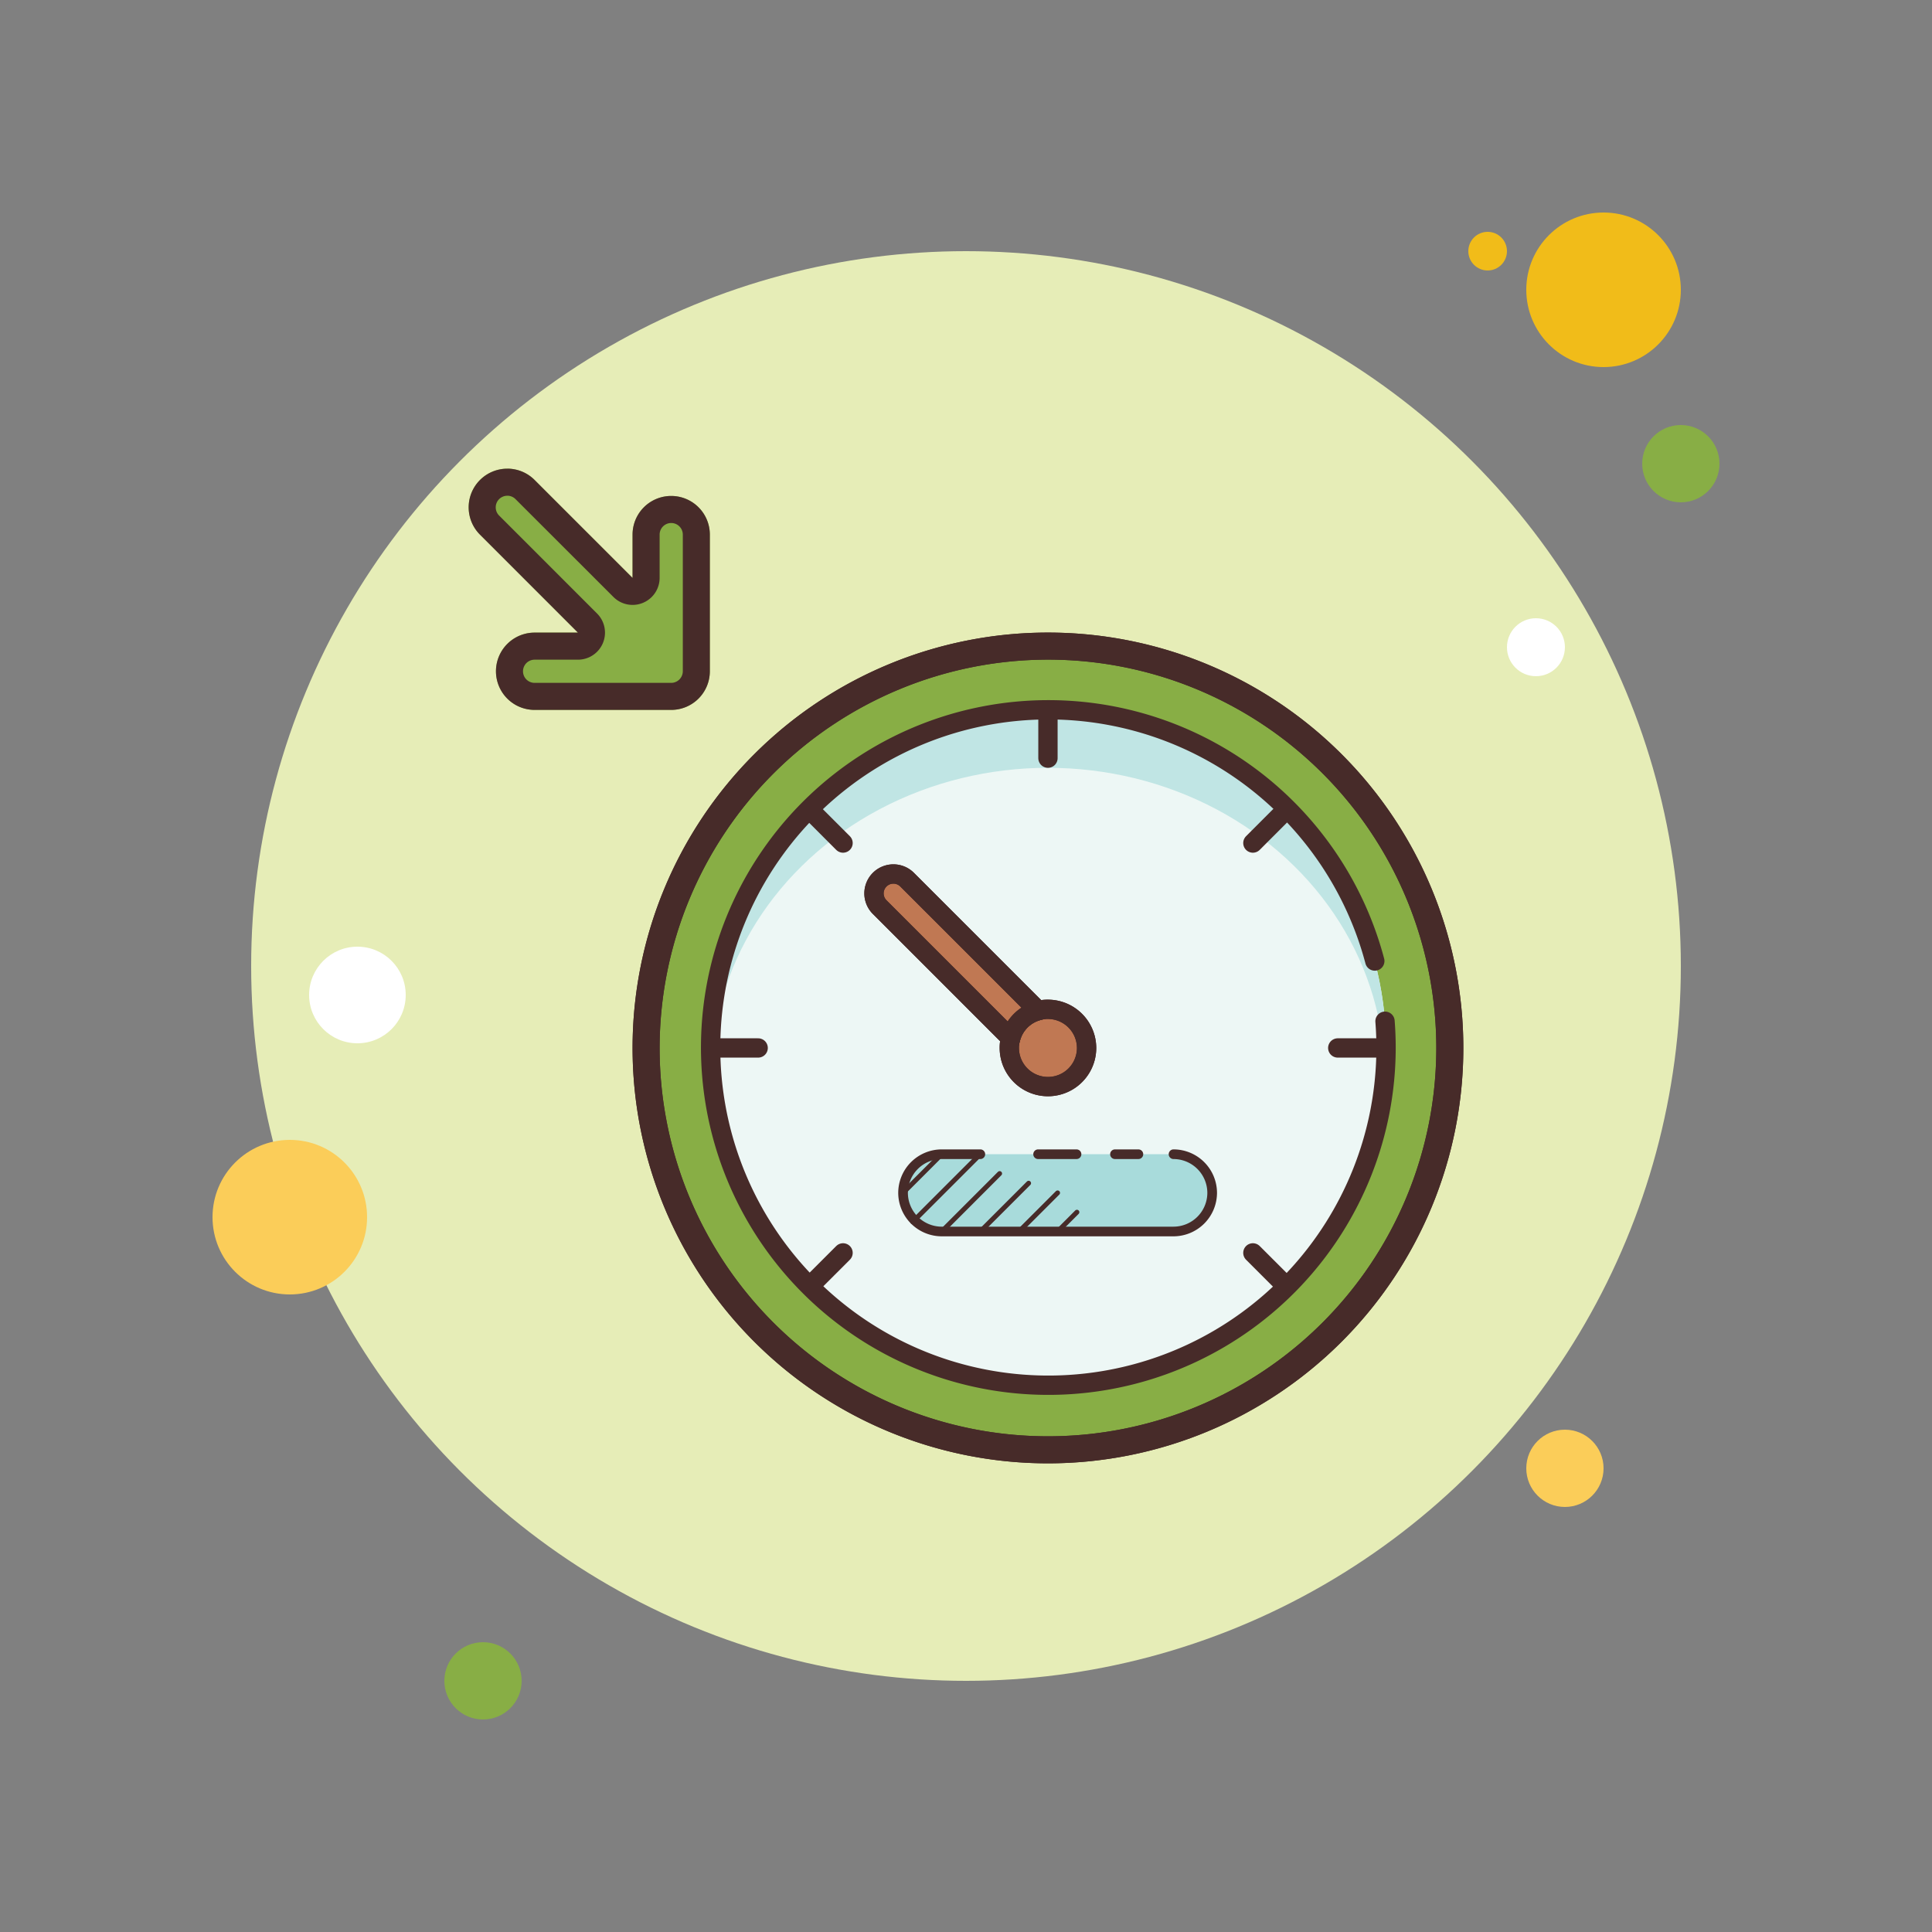 <svg xmlns="http://www.w3.org/2000/svg" width="100" height="100" data-name="Layer 1" viewBox="0 0 100 100">
	<rect x="0" y="0" width="100" height="100" fill="#808080" stroke="none"/>
	<circle cx="77" cy="13" r="1" fill="#f1bc19">
	</circle>
	<circle cx="50" cy="50" r="37" fill="#e6edb7">
	</circle>
	<circle cx="83" cy="15" r="4" fill="#f1bc19">
	</circle>
	<circle cx="87" cy="24" r="2" fill="#88ae45">
	</circle>
	<circle cx="81" cy="76" r="2" fill="#fbcd59">
	</circle>
	<circle cx="15" cy="63" r="4" fill="#fbcd59">
	</circle>
	<circle cx="25" cy="87" r="2" fill="#88ae45">
	</circle>
	<circle cx="18.5" cy="51.5" r="2.5" fill="#fff">
	</circle>
	<circle cx="79.5" cy="33.5" r="1.5" fill="#fff">
	</circle>
	<circle cx="54.242" cy="54.242" r="20.8" fill="#88ae45">
	</circle>
	<path fill="#472b29" d="M54.242,34.142a20.1,20.1,0,1,1-20.1,20.1,20.122,20.122,0,0,1,20.1-20.1m0-1.4a21.5,21.5,0,1,0,21.5,21.5,21.5,21.5,0,0,0-21.5-21.5Z">
	</path>
	<circle cx="54.242" cy="54.242" r="17.5" fill="#edf7f5">
	</circle>
	<path fill="#c0e5e4" d="M71.742,54.242a14.782,14.782,0,0,1-.07,1.5,17.494,17.494,0,0,1-34.86,0,14.782,14.782,0,0,1-.07-1.5,17.5,17.5,0,0,1,35,0Z">
	</path>
	<ellipse cx="54.242" cy="55.742" fill="#edf7f5" rx="17.43" ry="16">
	</ellipse>
	<path fill="#472b29" d="M54.242,34.142a20.1,20.1,0,1,1-20.1,20.1,20.122,20.122,0,0,1,20.1-20.1m0-1.4a21.5,21.5,0,1,0,21.5,21.5,21.5,21.5,0,0,0-21.5-21.5Z">
	</path>
	<path fill="none" stroke="#472b29" stroke-linecap="round" stroke-miterlimit="10" d="M71.688,52.859c.036.456.054.918.054,1.383a17.48,17.48,0,1,1-.583-4.5">
	</path>
	<line x1="54.242" x2="54.242" y1="37.242" y2="39.242" fill="none" stroke="#472b29" stroke-linecap="round" stroke-miterlimit="10">
	</line>
	<line x1="42.222" x2="43.636" y1="42.221" y2="43.636" fill="none" stroke="#472b29" stroke-linecap="round" stroke-miterlimit="10">
	</line>
	<line x1="37.242" x2="39.242" y1="54.242" y2="54.242" fill="none" stroke="#472b29" stroke-linecap="round" stroke-miterlimit="10">
	</line>
	<line x1="42.222" x2="43.636" y1="66.263" y2="64.849" fill="none" stroke="#472b29" stroke-linecap="round" stroke-miterlimit="10">
	</line>
	<line x1="66.263" x2="64.849" y1="66.263" y2="64.849" fill="none" stroke="#472b29" stroke-linecap="round" stroke-miterlimit="10">
	</line>
	<line x1="71.242" x2="69.242" y1="54.242" y2="54.242" fill="none" stroke="#472b29" stroke-linecap="round" stroke-miterlimit="10">
	</line>
	<line x1="66.263" x2="64.849" y1="42.221" y2="43.636" fill="none" stroke="#472b29" stroke-linecap="round" stroke-miterlimit="10">
	</line>
	<path fill="#c07853" fill-rule="evenodd" stroke="#472b29" stroke-linecap="round" stroke-miterlimit="10" d="M56.242,54.242a2,2,0,0,1-4,0,1.7,1.7,0,0,1,.07-.51,2,2,0,0,1,1.42-1.42,1.7,1.7,0,0,1,.51-.07A2.006,2.006,0,0,1,56.242,54.242Z">
	</path>
	<path fill="none" stroke="#472b29" stroke-linecap="round" stroke-miterlimit="10" d="M56.242,54.242a2,2,0,0,1-4,0,1.7,1.7,0,0,1,.07-.51,2,2,0,0,1,1.42-1.42,1.7,1.7,0,0,1,.51-.07A2.006,2.006,0,0,1,56.242,54.242Z">
	</path>
	<path fill="#c07853" stroke="#472b29" stroke-miterlimit="10" d="M53.732,52.312a2,2,0,0,0-1.42,1.42l-6.78-6.78a1,1,0,0,1,1.42-1.42Z">
	</path>
	<rect width="16" height="4" x="46.742" y="59.742" fill="#a8dbdb" rx="2">
	</rect>
	<path fill="none" stroke="#472b29" stroke-miterlimit="10" d="M53.732,52.312a2,2,0,0,0-1.42,1.42l-6.78-6.78a1,1,0,0,1,1.42-1.42Z">
	</path>
	<path fill="none" stroke="#472b29" stroke-linecap="round" stroke-miterlimit="10" stroke-width=".5" d="M60.742,59.742a2.006,2.006,0,0,1,2,2h0a2.006,2.006,0,0,1-2,2h-12a2.006,2.006,0,0,1-2-2h0a2.006,2.006,0,0,1,2-2h2">
	</path>
	<line x1="57.711" x2="58.923" y1="59.742" y2="59.742" fill="none" stroke="#472b29" stroke-linecap="round" stroke-miterlimit="10" stroke-width=".5">
	</line>
	<line x1="53.732" x2="55.721" y1="59.742" y2="59.742" fill="none" stroke="#472b29" stroke-linecap="round" stroke-miterlimit="10" stroke-width=".5">
	</line>
	<path fill="#88ae45" d="M24.843,24.843a2,2,0,0,1,2.828,0l5.071,5.071V27.671a2,2,0,0,1,4,0v7.071a2,2,0,0,1-2,2h-7.07a2,2,0,1,1,0-4h2.243l-5.071-5.072A2,2,0,0,1,24.843,24.843Z">
	</path>
	<path fill="#472b29" d="M26.257,25.658a.6.6,0,0,1,.424.175L31.752,30.9a1.4,1.4,0,0,0,2.39-.99V27.671a.6.6,0,0,1,1.2,0v7.071a.589.589,0,0,1-.045.227.609.609,0,0,1-.132.2.573.573,0,0,1-.191.128.582.582,0,0,1-.233.048h-7.07a.6.6,0,1,1,0-1.2h2.243a1.4,1.4,0,0,0,.99-2.39l-5.071-5.072a.6.6,0,0,1,.424-1.023m0-1.4a2,2,0,0,0-1.414,3.413l5.071,5.072H27.671a2,2,0,1,0,0,4h7.07a2,2,0,0,0,2-2V27.671a2,2,0,0,0-4,0v2.243l-5.071-5.071a1.993,1.993,0,0,0-1.414-.585Z">
	</path>
	<line x1="50.742" x2="47.242" y1="59.742" y2="63.242" fill="none" stroke="#472b29" stroke-linecap="round" stroke-miterlimit="10" stroke-width=".25">
	</line>
	<line x1="48.742" x2="46.742" y1="59.742" y2="61.742" fill="none" stroke="#472b29" stroke-linecap="round" stroke-miterlimit="10" stroke-width=".25">
	</line>
	<line x1="48.89" x2="51.742" y1="63.595" y2="60.742" fill="none" stroke="#472b29" stroke-linecap="round" stroke-miterlimit="10" stroke-width=".25">
	</line>
	<line x1="50.742" x2="53.242" y1="63.742" y2="61.242" fill="none" stroke="#472b29" stroke-linecap="round" stroke-miterlimit="10" stroke-width=".25">
	</line>
	<line x1="52.742" x2="54.742" y1="63.742" y2="61.742" fill="none" stroke="#472b29" stroke-linecap="round" stroke-miterlimit="10" stroke-width=".25">
	</line>
	<line x1="54.742" x2="55.742" y1="63.742" y2="62.742" fill="none" stroke="#472b29" stroke-linecap="round" stroke-miterlimit="10" stroke-width=".25">
	</line>
</svg>
